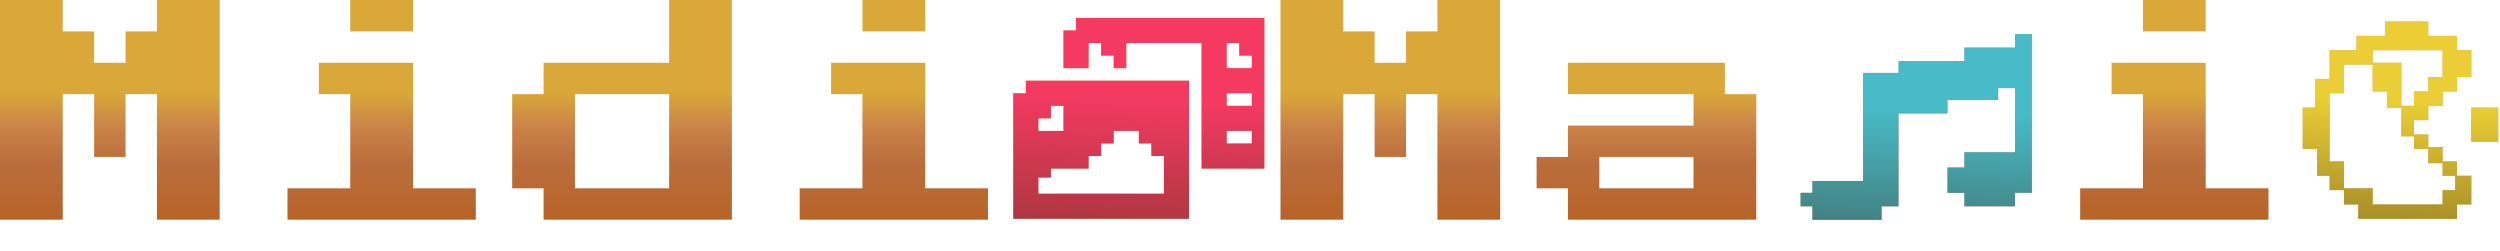 <svg width="697" height="70" viewBox="0 0 697 70" fill="none" xmlns="http://www.w3.org/2000/svg">
<path fill-rule="evenodd" clip-rule="evenodd" d="M335 47H352.5V5H300V8.5H296.5V19H303.5V12H307V15.5H310.5V19H314V12H335V47ZM342 12V19H349V15.5H345.5V12H342ZM342 36.5V40H349V36.5H342ZM342 26V29.5H349V26H342Z" fill="#D9A839"/>
<path fill-rule="evenodd" clip-rule="evenodd" d="M335 47H352.5V5H300V8.5H296.5V19H303.5V12H307V15.5H310.5V19H314V12H335V47ZM342 12V19H349V15.5H345.5V12H342ZM342 36.5V40H349V36.5H342ZM342 26V29.5H349V26H342Z" fill="url(#paint0_linear_15_5)" fill-opacity="0.7"/>
<path fill-rule="evenodd" clip-rule="evenodd" d="M282.5 26V61H331.5V22.5H286V26H282.5ZM296.5 29.5H293V33H289.5V36.5H296.5V29.5ZM289.5 49.5V54H324.5V43.5H321V40H317.5V36.5H310.5V40H307V43.5H303.5V47H293V49.5H289.5Z" fill="#D9A839"/>
<path fill-rule="evenodd" clip-rule="evenodd" d="M282.5 26V61H331.5V22.5H286V26H282.5ZM296.5 29.5H293V33H289.5V36.5H296.5V29.5ZM289.5 49.5V54H324.5V43.5H321V40H317.5V36.5H310.5V40H307V43.5H303.5V47H293V49.5H289.5Z" fill="url(#paint1_linear_15_5)" fill-opacity="0.7"/>
<path d="M524.599 57.522V61.288H505.296V57.522H502V53.755H505.296V50.46H519.42V20.328H529.307V17.033H547.668V13.266H561.792V9.5H566.5V53.755H561.792V57.522H547.668V53.755H542.96V46.693H547.668V42.456H561.792V24.566H557.084V27.861H542.96V31.628H529.307V57.522H524.599Z" fill="#CB8348"/>
<path d="M524.599 57.522V61.288H505.296V57.522H502V53.755H505.296V50.46H519.42V20.328H529.307V17.033H547.668V13.266H561.792V9.5H566.5V53.755H561.792V57.522H547.668V53.755H542.96V46.693H547.668V42.456H561.792V24.566H557.084V27.861H542.96V31.628H529.307V57.522H524.599Z" fill="url(#paint2_linear_15_5)" fill-opacity="0.7"/>
<path d="M689 30V39.5H696.5V30H689Z" fill="#CB8348"/>
<path d="M689 30V39.5H696.5V30H689Z" fill="url(#paint3_linear_15_5)" fill-opacity="0.7"/>
<path fill-rule="evenodd" clip-rule="evenodd" d="M657.5 61H685V57H689V49H685V45H681V41H677V37.5H673V33.5H677V29.5H681V25.5H685V21.5H689V14H685V10H677V6H665V10H657V14H649.5V22H645.5V30H642V41.5H646V49H649.5V53H653.5V57H657.5V61ZM649.5 45H653.5V52.5H661.5V57H681V53H684.5V49H681V45.5H677V41.5H673V38H669.5V30H665.5V25.5H661.5V18H653.5V26H649.5V45ZM673 29.5H669.5V17.5H661.5V14H681V21.5H677V25.5H673V29.5Z" fill="#CB8348"/>
<path fill-rule="evenodd" clip-rule="evenodd" d="M657.5 61H685V57H689V49H685V45H681V41H677V37.5H673V33.5H677V29.5H681V25.5H685V21.5H689V14H685V10H677V6H665V10H657V14H649.5V22H645.5V30H642V41.5H646V49H649.5V53H653.5V57H657.5V61ZM649.5 45H653.5V52.5H661.5V57H681V53H684.5V49H681V45.5H677V41.5H673V38H669.5V30H665.5V25.5H661.5V18H653.5V26H649.5V45ZM673 29.5H669.5V17.5H661.5V14H681V21.5H677V25.5H673V29.5Z" fill="url(#paint4_linear_15_5)" fill-opacity="0.7"/>
<path d="M0 61.25V0H17.5V8.75H26.25V17.5H35V8.75H43.75V0H61.25V61.25H43.75V26.25H35V43.75H26.25V26.25H17.5V61.25H0ZM97.65 8.75V0H115.15V8.75H97.65ZM80.15 61.25V52.5H97.65V26.25H88.9V17.5H115.15V52.5H132.65V61.25H80.15ZM151.55 61.25V52.5H142.8V26.25H151.55V17.5H186.55V0H204.05V61.25H151.55ZM160.3 52.5H186.55V26.25H160.3V52.5ZM240.45 8.75V0H257.95V8.75H240.45ZM222.95 61.25V52.5H240.45V26.25H231.7V17.5H257.95V52.5H275.45V61.25H222.95ZM357 61.25V0H374.5V8.75H383.25V17.5H392V8.75H400.75V0H418.25V61.25H400.75V26.25H392V43.75H383.25V26.25H374.5V61.25H357ZM437.15 61.25V52.5H428.4V43.75H437.15V35H472.15V26.25H437.15V17.5H480.9V26.25H489.65V61.25H437.15ZM445.9 52.5H472.15V43.75H445.9V52.5ZM597.45 8.75V0H614.95V8.75H597.45ZM579.95 61.25V52.5H597.45V26.25H588.7V17.5H614.95V52.5H632.45V61.25H579.95Z" fill="url(#paint5_linear_15_5)"/>
<defs>
<linearGradient id="paint0_linear_15_5" x1="317.324" y1="-25.8" x2="310.968" y2="115.919" gradientUnits="userSpaceOnUse">
<stop offset="0.375" stop-color="#FF0B71"/>
<stop offset="1"/>
</linearGradient>
<linearGradient id="paint1_linear_15_5" x1="317.324" y1="-25.8" x2="310.968" y2="115.919" gradientUnits="userSpaceOnUse">
<stop offset="0.375" stop-color="#FF0B71"/>
<stop offset="1"/>
</linearGradient>
<linearGradient id="paint2_linear_15_5" x1="534.088" y1="-18.984" x2="528.188" y2="112.075" gradientUnits="userSpaceOnUse">
<stop offset="0.375" stop-color="#0ED4FF"/>
<stop offset="1"/>
</linearGradient>
<linearGradient id="paint3_linear_15_5" x1="669.113" y1="-24.25" x2="661.247" y2="114.774" gradientUnits="userSpaceOnUse">
<stop offset="0.375" stop-color="#F8EF2D"/>
<stop offset="1"/>
</linearGradient>
<linearGradient id="paint4_linear_15_5" x1="669.113" y1="-24.25" x2="661.247" y2="114.774" gradientUnits="userSpaceOnUse">
<stop offset="0.375" stop-color="#F8EF2D"/>
<stop offset="1"/>
</linearGradient>
<linearGradient id="paint5_linear_15_5" x1="321" y1="0" x2="321" y2="70" gradientUnits="userSpaceOnUse">
<stop stop-color="#D9A839"/>
<stop offset="0.37" stop-color="#D9A839"/>
<stop offset="0.505" stop-color="#CB8348"/>
<stop offset="0.646" stop-color="#BA6E3D"/>
<stop offset="1" stop-color="#B75E1B"/>
</linearGradient>
</defs>
</svg>
